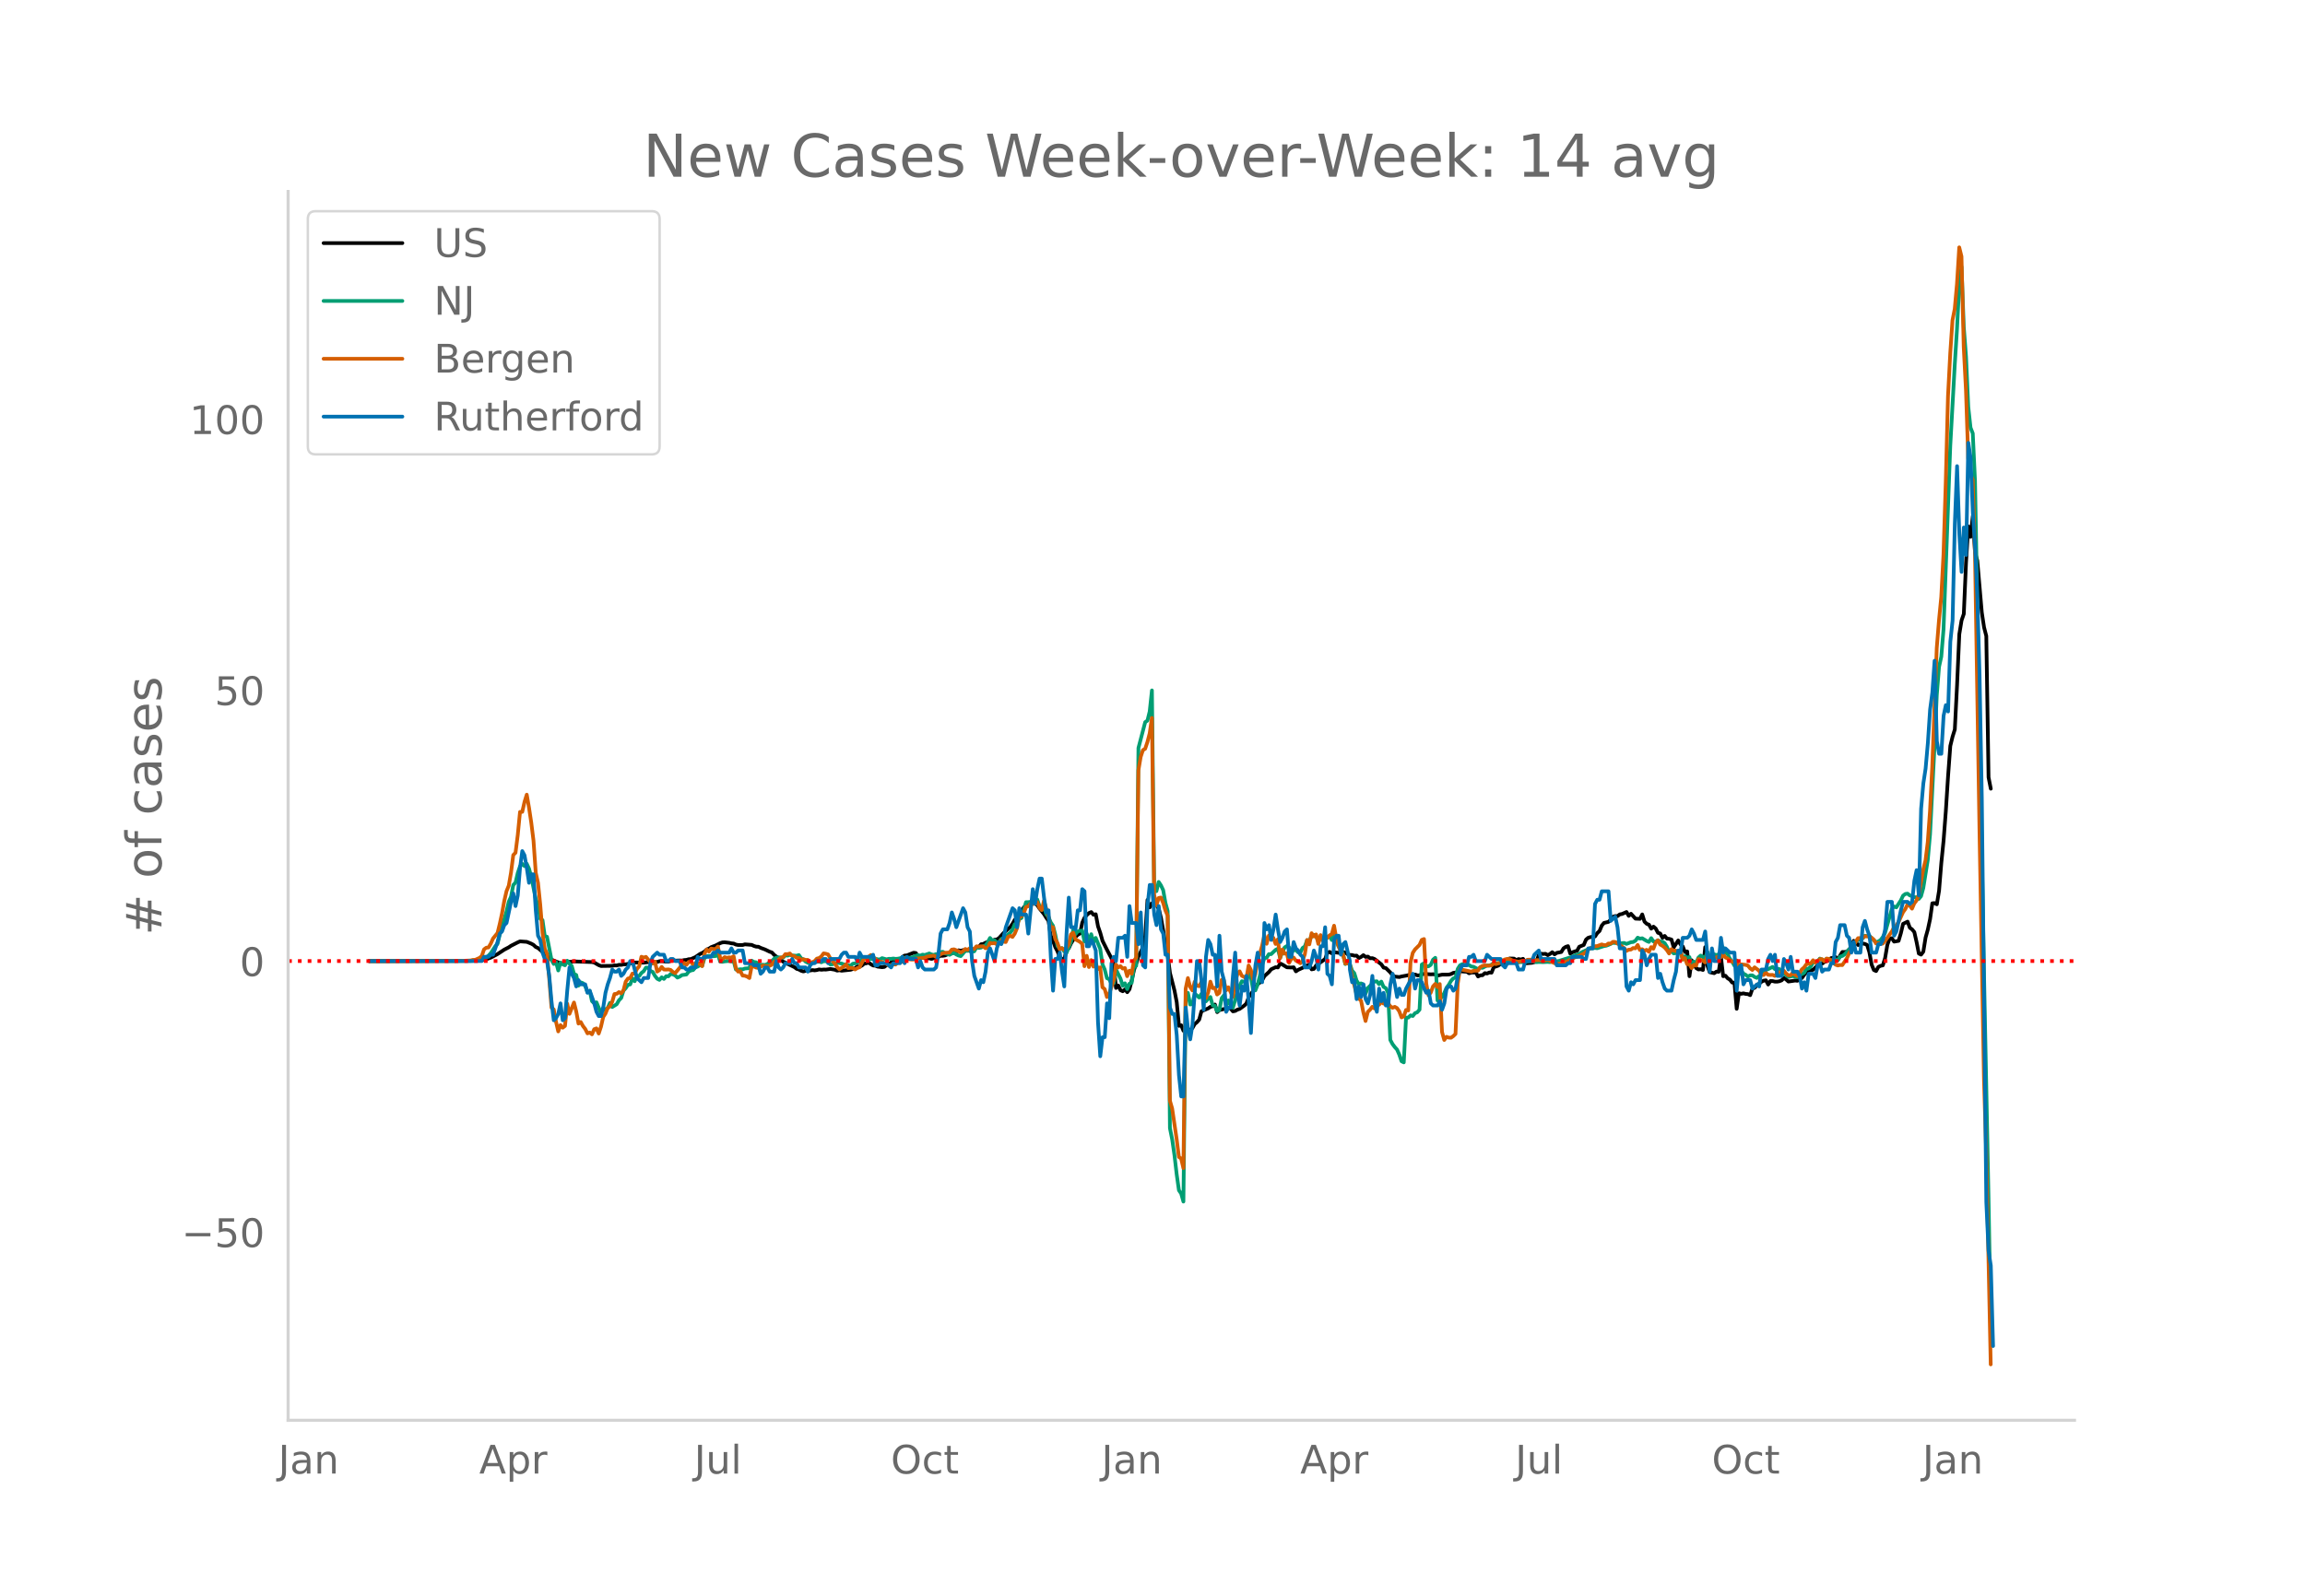 <svg height="864" viewBox="0 0 936 648" width="1248" xmlns="http://www.w3.org/2000/svg" xmlns:xlink="http://www.w3.org/1999/xlink"><defs><style>*{stroke-linecap:butt;stroke-linejoin:round}</style></defs><g id="figure_1"><path d="M0 648h936V0H0z" style="fill:#fff" id="patch_1"/><g id="axes_1"><path d="M117 576.72h725.4V77.76H117z" style="fill:none" id="patch_2"/><path clip-path="url(#p6f42826fe0)" d="m149.973 390.26 42.015-.117 3.653-.218 1.827-.41 1.827-.645 2.74-1.442 2.74-1.813 1.827-.945.913-.62 2.74-1.394.914-.392 2.74.193 1.827.731.913.506.913.859.914.405 5.48 4.698 1.827.801 1.826.628.914.135.913-.195.913-.45 1.827-.04.914-.133 7.307.264.913.193 1.827 1.062.913.346 4.567-.071.913-.179.914.034.913-.26.913.018.914-.19.913-.031 3.654-.745 3.653.056 1.827-.203.913.067.914-.154 1.826.017.914-.316.913-.025 1.827.192.913-.005 1.827-.574.913.19 1.827-.077.913.042.914-.2.913-.075.914-.275.913-.057 1.827-.806 1.826-1.255.914-.406.913-.552.914-.858.913-.357.913-.604 1.827-.689 1.827-.944.913-.3.913-.05 1.827.217.914.215.913.088.913.421.914.174 1.826-.017.914-.25 2.74.215.913.428.914.286.913.038.913.455 1.827.675 1.827.886.913.306.914 1.01 1.826 1.372.914.567.913.808.914.341.913.56 1.827.858.913.442.913.693.914.275.913.505.914.283.913-.275 1.827-.113.913-.169.913.115.914-.132.913-.261.913.14.914-.098.913.026 1.827-.248 1.827.318.913.359.913-.153.914.185 3.653-.388 1.827-.63.913-.719.914.078.913-.423.914-.765.913-.161.913-.306.914.68.913.53.913.068.914.38 1.827.23.913-.108.913-.75.914-.258.913-.901.913-.31.914.202 1.827-.551.913-1.408.913-.636.914-.067 2.74-1.077.913.115.913 1.404 1.827.45.914.29.913.11.913-.113.914.251.913-.335.913-.047 1.827-.898.914.015.913-.143.913-.42 1.827-.404 1.827-.675.913-.598.914.19.913-.256.913.366.914-.337.913.315.913.009.914-.453.913-1.051.914-.102.913-1.13.913-.108.914-.518.913-.315 1.827-.363.913-.545.913-.093.914-.567 1.827-2.046 2.74-2.462.913-1.305.913-1.607.914-.822.913-1.281.914-1.634.913-1.316 1.827-1.63 1.826-.338.914.326.913.747.914 1.381 1.826 2.25.914 1.49.913 1.27.913 6.074.914 1.997.913 2.569.914 1.745.913 2.303.913.743.914.423.913-4.354.913-.39.914-1.984.913-1.446.914-1.14.913-.923.913-.49.914-4.407.913-2.02.913-1.07.914-.813.913-.398.913 1.098.914-.217.913 4.898.914 2.628.913 3.253 1.827 3.657 1.826 3.478.914 2.475.913 9.551.914-1.012.913 1.922.913.425.914-.764.913 1.146.913-1.2.914-3.622.913-4.233.914-2.587.913-2.979.913-1.7.914-2.111.913-4.48.913-14.55.914 3 .913-1.644.914.623.913.212.913 1.333.914 3.751.913 5.137.913 5.962.914 4.21.913 7.09 1.827 7.082.913 4.711.914 9.667.913-.26.913 2.249.914-1.962.913 1.497.913.148.914-.79.913-1.628.914-.748.913-1.069.913-3.375 2.74-1.169.914-.63.913-.26.914-.666.913 3.08.913-.835 1.827-.423.913.14.914-.662.913.365.914 1.101.913-.169.913-.516.914-.32 1.826-1.314.914-.858.913-2.541 2.74-3.907.914-1.446.913-.635.913-.92.914-1.674 1.827-1.668.913-1.113 1.827-.854.913.107.913-1.61.914.436 1.826 1.123 1.827.087.914-.106.913 1.657.913-.618 2.74-1.25.914-.524.913-.338.914 1.929.913-.19.913-1.408 3.654-2.617.913-2.556.914-.329.913.609.913-.48 2.74.37.914-.398.913.118.914.758.913.258.913.042.914.27.913-.039.913.99.914-.472.913-.7.913.71.914-.128.913.686.914-.053.913.36 2.74 2.164.913 1.32.914.193 1.827 1.783.913 1.173.913.495 1.827.189.913-.248 1.827-.33 1.827-.41.913.117.914-.17.913.369.913-.025.914-.456.913-.107 2.74.163.914-.053.913.08.913.477 1.827-.39 1.827-.007.913-.017.914-.227.913-.47 1.827-.274.913-.353 2.74.177.914.612.913-.283 1.827-.034.913 1.631.913-.46.914-.062.913-.84.914.162.913-.442.913.087.914-2.29.913-.22.913-.352.914-.756 1.827.084.913-.223.913-2.007 1.827.05.913.633.914-.445.913.201.914-.296.913 1.847 2.74-.23.913-.253.914-.393.913-2.58.914-.46.913.1.913-.074.914.56.913-.502.913-.7.914.873.913-.605 1.827-.343.913-1.489.914-.62.913-.281.913 3.04.914-.547.913-.358.913-.223.914-1.665 1.827-.731.913-2.166.913-.763.914-.258 1.826-.254.914-1.38.913-.83.914-2.203.913-1.089 1.827-.43.913-.924.913-1.167.914-.27.913.038.914-.711.913-.157 1.827-.813.913 1.577.913-.865 1.827 1.993 1.827.083.913-1.807.914 2.936.913.879.913.365.914 1.603.913-.822.913.787.914 1.718.913.281.914 1.768.913-.78.913 1.09.914.088.913.295.913 3.187 1.827-2.82.914 1.586.913.798.913 2.336.914-.263.913 10.062.913-6.465 1.827 3.174.914.549.913-.096.913.308.914-9.284.913 7.592.913 2.59 1.827.41.914-.645.913.089.913-6.061.914 7.837.913-.197.913 1.049.914.563.913 1.172.913.041.914 10.608.913-6.313.914.238.913-.193.913.233.914.078.913.42.913-2.624.914-.382.913-.965 1.827-1.451.913-.465.914-.14.913 1.708.913-1.419.914.02.913.23.914.005.913-.17.913-.36.914-.98.913.63.913.833 1.827-.258.914-.151.913.107.913-1.559.914.443.913-1.309.913-.99.914-.757 1.827-.29 1.826-1.823.914-.49.913-.188.913-.685 1.827-.695.913-.88.914-.11.913-.3.914 1.088.913-1.732.913-1.43.914.011.913-.15.913-.862.914-1.197.913-2.336.914.61.913 1.095.913-.218.914-.402.913.18.913.416.914 2.918.913 5.064.914 2.195.913.429.913-1.689.914-.431.913-.198.913-2.979.914-5.337.913-2.577.914-.137.913 1.396 1.827-.317.913-3.075.913-3.83 1.827-.9.914 2.49.913.654.913 1.111.914 4.074.913 4.637.913.43.914-1.222.913-5.694.913-3.253.914-4.248.913-6.423.914-.102.913.512.913-5.53.914-11.266.913-9.023.913-11.934.914-14.227.913-12.345.914-3.747.913-2.912.913-17.98.914-20.72.913-5.585.913-2.647.914-21.053.913-14.497.914 4.235.913-8.354.913 14.716.914 3.312 1.826 21.032.914 6.022.913 3.568.914 57.35.913 4.633h0" style="fill:none;stroke:#000;stroke-linecap:round;stroke-width:1.5" id="line2d_1"/><path clip-path="url(#p6f42826fe0)" d="m149.973 390.26 41.101-.082 2.74-.21 1.827-.422.914-.532.913-.245.913-.734.914-.979 1.827-2.8.913-.993.913-3.825 2.74-9.32.914-3.977.913-2.02.914-4.745.913-.989.913-3.922.914-2.681.913-.999.913.915.914-.932.913 1.957.914 3.382 1.826 8.95.914 2.419.913 5.612.913.557.914 6.455.913.29 1.827 9.394.913 1.658.914-.772.913 3.407.913-3.203.914.74.913.352.913-1.84.914 1.21.913.892.914 3.233.913.452.913 4.306.914-1.313.913.336.913 1.186.914 2.47.913-.557.914 4.218.913.85.913-.397 1.827 4.396.913-2.2.914 1.085.913-1.044.914-2.009.913 1.68 1.827-1.131.913-1.623.913-.92.914-2.974.913-1.012.914-1.354.913-.172.913-2.451.914 1.159.913-2.166.913.074.914-1.266.913-.708.913-1.461.914.019.913 1.34.914.391.913 1.61.913 1.158.914.476.913-1.048.913.657.914-1.11.913.046.914-.971.913.187.913.425.914.876.913-.386.913-.626 1.827-.243.914-1.166.913-.467.913-.184.914-1.059.913-.338.913-.573.914.258.913-3.09.914-.809.913-.119.913.007.914.128.913-.092.913-.666.914 2.942.913.076.913-.186 1.827-.17.914.22.913-.195.913 3.457.914.048.913-.158.913.055.914-.35 1.827-.151.913-3.044.913.541.914.124.913.761.913.289.914-.05.913.082.914-.386.913-.772.913-.372.914-1.001.913-.45.913-.113 1.827.136.914-.956.913.135.913-.33.914.25 1.826.112.914-.267.913 1.306.914.444.913.908.913.487.914.18.913-.04.913-.567.914.039.913-.096.913.26.914-.422 1.827.044.913 1.285.913-.089.914-.446.913-.198 1.827.35.913.35.914.132 1.826.41.914-.838.913-.124 1.827-.607.913-1.11.914-.657.913.487.913.204.914-.124.913.042.913-.184.914.285.913.076.914-.538 1.826.494.914-.232.913.02.913-.131.914.138.913-.064 1.827-.374 1.827-.07.913.09.913-.064.914-.292.913-.458.913-.292.914.228.913-.423.914.168 1.826-.644.914.403.913.188.913-.324.914.384.913-1.22.914-.113.913.659.913.212.914.37.913-.582.913-.23.914.667.913.437.914.225.913-1.055.913-1.365.914.307.913-.514.913.873.914-.195.913-1.872.914.48.913-.117.913-.531.914-.372.913-1.266.913-1.745.914 1.09.913-.159.913 1.01.914-.312.913-1.207.914-.392.913.089.913-1.53.914-.736.913-1.178.913-2.29.914.031.913-2.021.914-.54 1.826-6.386.914-.016.913-.127 1.827-.874.913-.078.914 2.695.913 1.487.913-1.19.914 3.017.913 1.092.913 2.193.914 1.357.913 3.572.914 4.697.913.977.913-.145.914 1.319.913.654 1.827-4.504.913-4.887.914 1.75.913-1.098.913-.275.914-.063.913 4.392.913-3.155.914 3.092.913-2.878.913 3.258.914-1.759 1.827 4.437.913 6.32.913 2.071.914 3.54.913.413.913 1.861.914-.215.913-5.623 1.827 3.693.913 2.942.914-.998.913 2.352.913-2.225.914-.345.913-6.303.914-.582.913-88.451 2.74-10.496.913-.63.914-3.703.913-8.55.914 80.226.913 1.296.913-3.747.914 1.379.913 1.941.913 5.176.914 3.292.913 88.198.914 4.542.913 6.324.913 7.835.914 6.522.913 1.33.913 3.256.914-81.496.913-3.233.913 4.699.914-.15.913-4.323 1.827 1.657.913-1.515.914 2.95.913.106.913-1.038.914-.72.913 3.385.914.163.913 2.202.913-.492.914-4.758.913-1.184.913 4.039.914-1.984.913 2.088.914.864.913-2.977.913-3.961 1.827-3.804.913.204.914.32.913-3.916.914 1.596.913 5.398.913.12.914-2.334.913-3.557.913-4.466.914-2.75.913-.133.914-1.476.913.003 1.827-1.736.913-.473.913 3.707.914-2.322.913-1.903.913-.57.914.54.913 1.968.914-.763.913-.136.913.956.914.063.913-1.84.913-.615.914-2.575.913.358.914-2.06.913-.441.913.53.914 2.034.913-1.22.913.688.914-.845.913.08.914-.848.913 1.708.913-1.78 1.827 4.44.913 1.119.914 1.98.913 3.978.914-1.397.913 1.324.913 2.73.914 1.068.913 2.975.913 1.46.914-.304.913.443.913 3.678.914-2.227 1.827-1.788.913-.88.913-.08.914 1.17.913-1.041.913 2.143.914.518.913 1.843.914 19.173.913 1.694.913 1.214.914 1.013.913 2.062.913 2.685.914.456.913-18.196.914.009.913-.896.913.253.914-1.163.913-.354.913-1.054.914-18.331.913-.482.914 1.202.913-.002.913-.59.914-2.105.913-.754.913 17.33.914-2.13.913.814.914-1.706.913-2.158.913-1.188.914-1.577.913-1.035.913-.331.914-3.53.913-1.447.913-.457.914.211.913-.027.914.18.913.557.913.141 1.827.97.913-.656.914.122 1.827-.974.913.071.913-.403.914-.65 2.74.009 1.827-.896 1.826.046.914.255.913.046 1.827.276.913-.13.914.047 2.74-.439 1.826.14.914.304.913-.088 1.827.065 1.827-.095.913.09 1.827-.322.913-.009.913-.163 5.48-1.706.914-.504 1.827-.604.913-.644 3.654-1.683.913.005.913-.142.914.13 2.74-.88.913-.147.914-.33 1.826-.858.914.092.913-.157.914.333 1.826-.21.914.4 1.826-.684.914-.101.913-.51.914-1.246.913.402.913-.152 1.827 1.094.913.39.914-1.537.913 1.35.913.115.914-.596.913.495.914.036.913.63.913 1.497.914 2.21.913-.521.913.989.914-.14.913-.317.914-.566.913 3.457.913-1.275.914.553.913-.218.913 3.203.914-1.378.913.644.914-2.26.913-.832 1.827.986.913-2.501.913 2.465.914-.46.913-1.003.914.327.913-.35.913.646.914-3.365.913 2.016.913.662.914 1.888.913 1.124.913 1.65.914.102.913 3.471.914-1.538.913 1.191.913.484.914.757.913-.5.913-.015.914.65.913.39.914-.785 1.826-1.09.914-1.377.913-.305 1.827-.918.913.888.914-.136.913.136.913 1.56.914.484.913.29.913.877 1.827-.388.914.363.913.156.913-.829 1.827-.938.913-1.635.914-.152.913-.825.914-1.708.913-.115.913-.259.914-1.148 1.826.947.914-.859 1.826.576.914-.025.913-.278.914.315.913-1.48.913-.256.914-.615 1.826-2.061.914-.533.913-1.967 1.827-1.286 1.827-.602.913-1.154.913.142.914-.105 1.827 1.726.913.899.913-.333.914-.595.913-1.185.913-1.701 2.74-9.717.914-1.004.913.358 1.827-2.809.913-1.938.914-.692.913-.14.914.722.913.29.913.441.914.009.913.681.913-1.104.914-3.32 1.826-11.445.914-10.348 1.827-35.908.913-20.629.913-11.447.914-4.154.913-11.139 2.74-74.57 1.827-33.012.913-14.504.914-18.2.913-6.894.913 24.442.914 12.048.913 20.404.914 8.41.913 2.344.913 19.371 3.654 200.192 1.827 90.887.913 50.738h0" style="fill:none;stroke:#009e73;stroke-linecap:round;stroke-width:1.5" id="line2d_2"/><path clip-path="url(#p6f42826fe0)" d="m149.973 390.26 37.448-.085 3.653-.151.914-.237h.913l1.827-.826.913-.742.914-2.715.913-.674.913-.102.914-1.568.913-2.057 1.827-2.243.913-3.744.914-4.233.913-5.042.913-3.98.914-2.243.913-5.295.914-7.116.913-.945.913-7.2.914-9.36.913-.034.913-4.03.914-2.951.913 5.278.914 6.054.913 7.353.913 13.035.914 4.065.913 8.904.913 11.332.914 6.51.913 2.124.913 10.102.914 11.72.913.708.914 5.026.913 3.929.913-2.563.914 1.045.913-.708.913-9.022.914 4.114 1.827-4.603.913 3.642.913 4.908.914-.624.913 1.635.913 1.18.914 1.788.913-.337.914.725.913-2.074.913-.337.914 2.09.913-2.748.913-3.963.914-1.4.913-2.26.914-.674.913-1.838.913-3.154.914-.1.913-.692.913.523.914-1.215.913-3.54.914-1.266.913-.219.913-1.804.914.05.913-1.922.913-1.096.914-3.862.913.337.913-.287 1.827 2.21.914.522.913-.775.913 4.013.914-.59.913-1.299.913 1.046.914.05.913-.084.914.22.913.843.913.438 1.827-2.158.913-1.198.914-.826.913.843.914-1.214.913-.068.913 1.248.914-.708.913-.017.913.422.914.843.913-4.924.914-1.855.913.86.913-1.214.914.168.913.034.913-1.029.914 4.638.913.556.913-.877.914.287.913-.202.914.101.913-.557.913 4.874.914 1.366.913-.135.913 1.754.914.067.913.355.914.573.913-4.705.913.017.914.438.913.118 1.827-.91 1.827.337.913-.253.913-.455.914-1.215.913-.168 1.827-1.484.913-.236.914-1.198.913.017.913-.27.914.962.913.1.913.71.914.033.913.81.914-.304.913.286h.913l.914 1.03.913-.102.913-.405.914-1.045.913-.22.913-.657.914-1.248.913.152.914.27.913 1.618 1.827 2.108.913 1.366.913.945 1.827-1.147.914-.894.913 1.585.913-.118.914.085.913.573.913-.59.914-.32 1.827-3.491.913.253.913-1.03.914-.69.913.91.913.607.914 1.265.913-.068.914.085.913.489.913.27.914.775 1.826-.59.914.118.913-.995.914.068.913-.253.913-1.467.914.151.913.304.913.135.914.017.913-.371 2.74-.253.914-.101.913-.439 1.827-.303.913-.118.913.522.914-.354.913-.725.914-.388.913-.185 1.827-.135.913-1.164.913-.135 1.827.76.914.556.913-.574.913-.877.914.354.913-.657.913.202.914.084.913-1.045.914.067.913-.1.913.033.914.759.913-.169.913-2.007.914.203.913-.135.913.489.914-.506.913-1.113.914.573.913.152.913-2.057.914-.506.913.489.913-1.332.914-2.176.913-4.587.914-.303.913-1.198.913-2.546.914-.337.913-1.046.913.22.914-1.114.913.253.914 2.446.913.809.913-3.76 1.827 6.273.913 5.548.914-1.147.913 4.823.914 1.62.913 2.63.913-.506.914.691.913-.843.913-1.315.914-4.149.913-.691.914 2.732 1.826.995.914.843.913 9.039.913-4.216.914 4.57.913-2.833.913 2.664.914-1.382.913 2.377.914-.691.913 8.078.913.725.914 3.22.913-1.365 1.827-5.515.913-6.307.914 1.198.913-.54.913.978.914-.22.913 3.323.913-2.243.914 1.265.913-5.278.914-1.265.913-76.106.913-5.413.914-2.766.913-.54.913-2.732.914-3.507.913-6.29.914 71.805.913 4.351.913-3.035.914-.186.913 2.176.913 3.069.914 2.108.913 75.144.914 3.154 1.826 12.412.914 7.285.913.657.913 3.862.914-72.834.913-4.334.913 3.609.914 1.416.913-3.49.914 1.534.913.236.913-1.652.914 4.873.913 1.62.913-2.277.914-4.419.913 2.648.914-.169.913 2.749.913-.675.914-5.278.913.27.913 3.997.914-1.248 1.827 3.878.913-5.868.913-3.255.914-1.248.913 1.838.913.439.914.657.913-5.312.914 1.822.913 3.794.913-2.142.914-5.767.913-2.462.913-3.255.914-4.216.913 3.44.914-3.356.913 1.147.913-.219.914 2.496.913-1.889.913 7.656.914-3.524.913 1.703.913-.118.914 3.862.913-1.636.914-.54.913 1.248.913.455.914.624.913-1.13.913-2.529.914-5.801.913 1.787.914-4.536.913 1.332.913-.843.914 3.862.913-3.592.913 2.243.914-2.058.913.979.914-1.046.913-.54.913-3.39.914 5.178.913 3.103.913 2.445.914 1.029.913 3.625.914-.05.913.253.913 5.514.914 3.07.913 3.71.913 1.703.914.843.913 4.654.913 3.626.914-3.693.913-.894.914-1.18.913.691.913-1.602.914.084.913-1.096.913.624.914-.708.913.489.914 1.315.913.59.913-.37.914.505.913 1.333.913 2.445.914-.422.913-2.597.914.203.913-19.495.913-3.878.914-1.417 1.826-1.821.914-2.04.913-.355.914 18.112.913 4.738.913-1.096.914-2.512.913-1.012.913 1.298.914-1.248.913 19.444.914 3.272.913-1.282.913.32.914.051.913-.64.913-.895.914-20.388.913-6.155.913.455 3.654.776.913-.354 1.827-.05.913-1.417.914-.506.913-.22.914.17 1.826-.152.914-.726.913.203 1.827-.624.913-.843.914-.439.913-.22.913.051.914.473.913.303 1.827.337 1.827-.387.913.118.913-.54 1.827-.05.913.236 2.74-.051.914-.084.913.151.914-.118.913.253.913.607.914.456.913.067.913.22.914-.338.913-.034 3.654-1.737.913-.505 1.827-.624 1.827-.877.913-.742.913-.945.914-.64.913-.119.913-.624.914-.05 1.827-.675.913.27.913.017.914-.658.913.05.913-.724.914.034.913.674.914.439 1.826 1.45.914 1.096.913-.506.913-.05.914-.625.913.119.914-1.366.913 2.057.913-.337.914.657.913-.404.913.792.914-1.889.913.641.913-2.445.914-.961.913 1.72.914.489.913.708.913 1.063.914 1.382.913-1.77.913.64.914-.033.913.843.914-.995.913 3.778.913-.608.914 2.48.913-.017.913 1.602.914-1.35.913.355.914-2.682 1.826.607.914.776.913-2.597.913 1.282h.914l.913-.607.914-.068.913-.506.913.354.914-1.18.913 1.299.913.404.914.776 1.826.927.914-.91.913 2.884.914-1.299 1.826.236.914.27.913 1.13.913.658.914-1.063 1.827 1.366.913 1.653.913.1.914-.91.913.81.913.084.914-.05.913.421.914-.86.913-.64.913.235.914-.81.913 1.063.913.776.914-.034.913-1.028.914.893.913.49.913-1.265.914-1.468.913-.775.913-1.282.914-.253.913-.118.914-1.282.913 1.03.913-.17.914-1.315h.913l.913.877.914-1.113.913.135.913.54 1.827 1.82.914.338.913-.22.913.051 1.827-2.698.913-2.023 1.827-3.137.914-1.67.913-1.4 1.827-.117.913-.692 1.827.135.913.49.914.792.913 1.534.913-.134.914.303.913-.118.913-1.045 2.74-3.829.914-1.703.913-.759.914-1.416 1.826-3.98.914-1.265.913-1.889.914.456.913 1.248.913-2.125.914-1.18.913-2.412 1.827-10.203.913-3.693.913-7.403.914-12.648.913-18.06 1.827-48.13.913-11.282.914-9.393.913-17.352.913-29.09.914-35.127.913-17.42.914-13.441.913-4.604.913-10.152.914-14.823.913 3.693.913 36.797.914 17.656.913 27.471.914 6.627.913 2.159.913 29.545 1.827 112.6 1.827 101.114.913 29.748 1.827 86.19h0" style="fill:none;stroke:#d55e00;stroke-linecap:round;stroke-width:1.5" id="line2d_3"/><path clip-path="url(#p6f42826fe0)" d="M149.973 390.26h45.668l.914-1.718h1.826l.914-.859h.913l1.827-5.153.913-3.436.914-.859.913-2.577.913-.858 1.827-8.59.914-3.435.913 5.153.913-4.294.914-11.166.913-6.87.913 1.717.914 5.153.913 6.013.914-3.436h.913l.913 14.601.914 10.307.913 1.718.913 5.153.914 2.577.913.859.913 6.012.914 10.307.913 7.73.914-.86.913-1.717.913-4.294.914 6.87.913-.858.913-11.166.914-9.448.913 2.577.914 1.718.913 3.435.913-2.576.914 1.718h1.826l.914 3.435.913-.859 1.827 5.154.913 3.435.914 1.718h.913l.913-3.436.914-6.012.913-3.435.914-2.577.913-3.436.913.86h.914l.913-.86.913 2.577.914-.859.913-1.718.914-.859.913-2.576h.913l1.827 6.87 1.827 1.719.913-1.718h1.827l.913-6.012.914-2.577 1.826-1.718.914.859h1.826l.914 2.577h.913l.914-.86h.913l.913.86h1.827l.913 2.576h.914l.913.86h.914l.913-.86h1.827l.913-4.294.913.859h.914l.913-.86h2.74l.914-1.717h.913l.913-.859.914.86h3.653l.914-1.719.913 1.718h.913l.914-.859h1.826l.914 5.154h2.74l.913.858h1.827l.913 3.436.914-.859.913-1.718h.914l.913 1.718h1.827l.913-4.294.913 2.576.914.86.913-.86.914-1.717h1.826l.914-1.718.913 1.718h.913l.914 1.717h2.74l.913 1.718.914-2.577.913-.858h.913l.914-.86h1.826l.914-.858h.913l.914 1.718.913-1.718h3.653l.914-1.718.913-.859h.914l.913 1.718h2.74l.913 1.718.914-3.436.913 1.718h3.654l.913-.859.913 4.294h.914l.913-.858h2.74l1.827 1.717.913-1.717h2.74l.914-2.577.913 2.577.914-2.577.913.859h2.74l.913 3.435.914-2.576.913 2.576.914.86h3.653l.913-.86.914-5.153.913-8.589.914-1.718h1.826l.914-2.576.913-4.295.913 2.577.914 3.435 2.74-7.73.913 1.718.914 6.012.913 1.718.913 12.025.914 6.012 1.827 5.153.913-3.435.913.859.914-4.295.913-7.73.913-1.718 1.827 5.154.913-5.154.914-2.576.913.859.914-2.577.913-4.295 2.74-7.73.913.86.914 6.87.913-7.73.914 2.577h1.826l.914 7.73 1.826-18.037.914 6.012.913-6.012.914-4.294h.913l.913 7.73.914 6.012.913-.859.913 18.896.914 13.742.913-12.883h.914l.913-2.577.913 7.73.914 6.012.913-21.472.913-14.601.914 12.024h.913l.914.86.913-7.73h.913l.914-8.59.913.86.913 22.33h.914l.913-2.576.913 1.718.914 2.576.913 29.203.914 13.742.913-7.73h.913l.914-13.742.913 6.012.913-22.331.914-2.577.913 1.718.914-9.448h1.826l.914-.86.913 8.59.913-20.614.914 6.872h1.827l.913 8.589.913-12.884.914 21.472.913.86.913-24.909.914-8.589h.913l.914 12.025.913 4.294.913-7.73.914 9.448.913 1.718.913 8.589h.914l.913 21.472.914 2.577h.913l.913 8.589.914 16.32.913 8.588h.913l.914-36.074.913 8.59.913 4.294.914-6.012 1.827-25.767h.913l.913 7.73.914 12.024.913-21.472.913-6.871.914 1.718.913 4.294h.914l.913 12.883.913-20.613.914 14.601.913 3.436.913 12.883.914-1.718h.913l.914-12.883.913-9.448.913 17.178.914 4.294.913-7.73.913 1.718.914-6.012.913 10.307.914 12.883.913-17.178.913-10.307.914-5.153 1.826 12.025.914-24.05.913 2.577.914-1.718.913 6.013.913-4.295.914-6.012.913 6.012.913 5.154.914-1.718.913-2.577.913-.859.914 11.166h.913l.914-6.012.913 2.576.913.86.914 1.717.913.859.913 4.294h1.827l.914-2.576.913-4.295.913 2.577.914 5.153.913-9.448h.913l.914-7.73.913 18.896.914.859.913 3.436.913-18.037.914-1.718h.913l.913 7.73.914-4.294.913-.86 1.827 7.73v3.436l.913 5.154.914-.86.913 7.73.913-5.153.914 4.295.913-5.153.913 6.012.914 1.718.913-3.436.914-7.73.913 11.166.913 3.435.914-9.448.913 5.154.913-3.436.914 5.154h.913l.914-8.59.913-4.294.913 4.295.914 5.153.913-3.436.913 2.577h.914l.913-2.577 1.827-3.435.913-2.577.914 6.012.913-3.435h.913l.914.859.913 2.576.914 1.718.913-.859.913 5.154.914.858h1.826l.914-1.717.913 3.435.914-2.576.913-6.013.913-.859h.914l.913 1.718.913-.859.914-5.153.913-2.577.913-1.718h1.827l.914-3.435h.913l.913-.859.914 2.577h3.653l.914-2.577 1.826 1.718h3.654l.913 2.576.914.86.913-1.718h3.653l.914 2.576h1.827l.913-3.435h2.74l.913-2.577 1.827-1.718.914 3.436h5.48l.913 2.576h3.654l.913-.858h.913l.914-2.577h3.653l.914.859h.913l.913-4.295h1.827l.913-18.037.914-1.717h.913l.914-3.436h2.74l.913 12.025 1.827-1.718.913 4.294.914 8.59h1.826l.914 15.46.913 1.717.913-3.435.914.859.913-1.718h1.827l.913-12.025.914 1.718.913 4.294.913-2.576.914-1.718h1.826l.914 9.448.913-1.718.914 3.436.913 2.576.913.86h1.827l.913-4.295.914-3.436.913-8.589.914.86.913-6.013h1.827l.913-.86.913-2.576.914 1.718.913 2.577h2.74l.914-3.436.913 10.307.913 6.012.914-9.448.913 5.154h1.827l.913-9.448.914 6.012.913-1.718 1.827 1.718h1.826l.914 15.46.913-9.448.914-.859.913 7.73.913-1.717h1.827l.913 3.435 1.827-1.717.914.858.913-6.87h1.827l.913-4.295.913-1.718.914 2.577.913-2.577.914 8.589h1.826l.914-6.871.913 1.718.913 2.576.914-5.153.913 6.012h1.827l.913 1.718.914 5.153.913-2.576.913 3.435.914-6.87h1.827l.913 1.717.913-5.154.914-.858.913 3.435.913-.859h1.827l.913-2.576h.914l.913-8.59.914-1.717.913-5.154h1.827l.913 4.295.913.859.914 6.012.913-4.294.914 4.294h1.826l.914-10.307.913-2.576.913 3.435.914 2.577.913 6.871h1.827l.913-3.435h.914l.913-1.718.913-4.295.914-11.165h1.827l.913 13.742.913-1.718 1.827-8.589.913-3.435h1.827l.914.858.913-.858.913-8.59.914-4.294.913 10.307.913-35.215.914-10.307.913-6.012.913-10.307.914-13.742.913-6.871.914-12.884.913 32.638.913 5.154h.914l.913-15.46.913-4.295.914 2.577.913-28.344.914-8.589.913-39.509.913-23.19.914 27.485.913 15.46.913-18.037.914 11.166.913-45.522.914 6.012.913 22.332.913 13.742.914 20.613.913 31.78.913 49.816 1.827 164.049.914 19.754.913 6.013.913 32.638h0" style="fill:none;stroke:#0072b2;stroke-linecap:round;stroke-width:1.5" id="line2d_4"/><path clip-path="url(#p6f42826fe0)" d="M117 390.26h725.4" style="fill:none;stroke:red;stroke-dasharray:1.5,2.475;stroke-dashoffset:0;stroke-width:1.5" id="line2d_5"/><path d="M117 576.72V77.76" style="fill:none;stroke:#d3d3d3;stroke-linecap:square;stroke-linejoin:miter;stroke-width:1.25" id="patch_3"/><path d="M117 576.72h725.4" style="fill:none;stroke:#d3d3d3;stroke-linecap:square;stroke-linejoin:miter;stroke-width:1.25" id="patch_4"/><g id="matplotlib.axis_1"><g id="xtick_1"><g style="fill:#696969" transform="matrix(.16 0 0 -.16 112.98 598.378)" id="text_1"><defs><path d="M9.813 72.906h9.859V5.078q0-13.187-5-19.14-5-5.954-16.094-5.954h-3.75v8.297h3.078q6.531 0 9.219 3.672Q9.813-4.39 9.813 5.078z" id="DejaVuSans-74"/><path d="M34.281 27.484q-10.89 0-15.093-2.484-4.204-2.484-4.204-8.5 0-4.781 3.157-7.594 3.156-2.797 8.562-2.797 7.485 0 12 5.297 4.516 5.297 4.516 14.078v2zm17.922 3.72V0H43.22v8.297Q40.14 3.328 35.547.953q-4.594-2.375-11.234-2.375-8.391 0-13.36 4.719Q6 8.016 6 15.922q0 9.219 6.172 13.906 6.187 4.688 18.437 4.688h12.61v.89q0 6.203-4.078 9.594-4.078 3.39-11.453 3.39-4.688 0-9.141-1.124-4.438-1.125-8.531-3.375v8.312q4.921 1.906 9.562 2.844 4.64.953 9.031.953 11.875 0 17.735-6.156 5.86-6.14 5.86-18.64z" id="DejaVuSans-97"/><path d="M54.89 33.016V0h-8.984v32.719q0 7.765-3.031 11.61-3.031 3.858-9.078 3.858-7.281 0-11.484-4.64-4.204-4.625-4.204-12.64V0H9.08v54.688h9.03v-8.5q3.235 4.937 7.594 7.374Q30.078 56 35.797 56q9.422 0 14.25-5.828 4.844-5.828 4.844-17.156z" id="DejaVuSans-110"/></defs><use xlink:href="#DejaVuSans-74"/><use x="29.492" xlink:href="#DejaVuSans-97"/><use x="90.771" xlink:href="#DejaVuSans-110"/></g></g><g id="xtick_2"><g style="fill:#696969" transform="matrix(.16 0 0 -.16 194.589 598.378)" id="text_2"><defs><path d="M34.188 63.188 20.797 26.906h26.812zm-5.579 9.718h11.188L67.578 0h-10.25l-6.64 18.703h-32.86L11.188 0H.78z" id="DejaVuSans-65"/><path d="M18.11 8.203v-29H9.077v75.484h9.031v-8.296q2.844 4.875 7.157 7.234Q29.594 56 35.594 56q9.968 0 16.187-7.906 6.235-7.907 6.235-20.797T51.78 6.484q-6.218-7.906-16.187-7.906-6 0-10.328 2.375-4.313 2.375-7.157 7.25zm30.578 19.094q0 9.906-4.079 15.547-4.078 5.64-11.203 5.64-7.14 0-11.218-5.64-4.079-5.64-4.079-15.547 0-9.906 4.078-15.547 4.079-5.64 11.22-5.64 7.124 0 11.202 5.64t4.078 15.547z" id="DejaVuSans-112"/><path d="M41.11 46.297q-1.516.875-3.297 1.281Q36.03 48 33.89 48q-7.625 0-11.703-4.953-4.079-4.953-4.079-14.234V0H9.08v54.688h9.03v-8.5q2.844 4.984 7.375 7.39Q30.031 56 36.531 56q.922 0 2.047-.125 1.125-.11 2.484-.36z" id="DejaVuSans-114"/></defs><use xlink:href="#DejaVuSans-65"/><use x="68.408" xlink:href="#DejaVuSans-112"/><use x="131.885" xlink:href="#DejaVuSans-114"/></g></g><g id="xtick_3"><g style="fill:#696969" transform="matrix(.16 0 0 -.16 281.893 598.378)" id="text_3"><defs><path d="M8.5 21.578v33.11h8.984V21.922q0-7.766 3.016-11.656 3.031-3.875 9.094-3.875 7.265 0 11.484 4.64 4.234 4.64 4.234 12.656v31h8.985V0h-8.984v8.406Q42.047 3.422 37.718 1q-4.313-2.422-10.032-2.422-9.421 0-14.312 5.86Q8.5 10.296 8.5 21.578zM31.11 56z" id="DejaVuSans-117"/><path d="M9.422 75.984h8.984V0H9.422z" id="DejaVuSans-108"/></defs><use xlink:href="#DejaVuSans-74"/><use x="29.492" xlink:href="#DejaVuSans-117"/><use x="92.871" xlink:href="#DejaVuSans-108"/></g></g><g id="xtick_4"><g style="fill:#696969" transform="matrix(.16 0 0 -.16 361.743 598.378)" id="text_4"><defs><path d="M39.406 66.219q-10.75 0-17.078-8.016-6.312-8-6.312-21.828 0-13.766 6.312-21.781 6.328-8 17.078-8 10.735 0 17.016 8 6.281 8.015 6.281 21.781 0 13.828-6.281 21.828-6.281 8.016-17.016 8.016zm0 8q15.328 0 24.5-10.281 9.188-10.282 9.188-27.563 0-17.234-9.188-27.516-9.172-10.28-24.5-10.28-15.375 0-24.593 10.25-9.204 10.265-9.204 27.546t9.204 27.563q9.218 10.28 24.593 10.28z" id="DejaVuSans-79"/><path d="M48.781 52.594v-8.407q-3.812 2.11-7.64 3.157-3.828 1.047-7.735 1.047-8.75 0-13.593-5.547-4.829-5.532-4.829-15.547 0-10.016 4.829-15.563 4.843-5.53 13.593-5.53 3.907 0 7.735 1.046 3.828 1.047 7.64 3.156V2.094Q45.016.344 40.984-.531q-4.015-.89-8.562-.89-12.36 0-19.64 7.765-7.266 7.765-7.266 20.953 0 13.375 7.343 21.031Q20.22 56 33.016 56q4.14 0 8.093-.86 3.953-.843 7.672-2.546z" id="DejaVuSans-99"/><path d="M18.313 70.219V54.688h18.5v-6.985h-18.5V18.016q0-6.688 1.828-8.594 1.828-1.906 7.453-1.906h9.218V0h-9.218q-10.407 0-14.36 3.875-3.953 3.89-3.953 14.14v29.688H2.687v6.984h6.594V70.22z" id="DejaVuSans-116"/></defs><use xlink:href="#DejaVuSans-79"/><use x="78.711" xlink:href="#DejaVuSans-99"/><use x="133.691" xlink:href="#DejaVuSans-116"/></g></g><g id="xtick_5"><g style="fill:#696969" transform="matrix(.16 0 0 -.16 447.273 598.378)" id="text_5"><use xlink:href="#DejaVuSans-74"/><use x="29.492" xlink:href="#DejaVuSans-97"/><use x="90.771" xlink:href="#DejaVuSans-110"/></g></g><g id="xtick_6"><g style="fill:#696969" transform="matrix(.16 0 0 -.16 527.97 598.378)" id="text_6"><use xlink:href="#DejaVuSans-65"/><use x="68.408" xlink:href="#DejaVuSans-112"/><use x="131.885" xlink:href="#DejaVuSans-114"/></g></g><g id="xtick_7"><g style="fill:#696969" transform="matrix(.16 0 0 -.16 615.274 598.378)" id="text_7"><use xlink:href="#DejaVuSans-74"/><use x="29.492" xlink:href="#DejaVuSans-117"/><use x="92.871" xlink:href="#DejaVuSans-108"/></g></g><g id="xtick_8"><g style="fill:#696969" transform="matrix(.16 0 0 -.16 695.124 598.378)" id="text_8"><use xlink:href="#DejaVuSans-79"/><use x="78.711" xlink:href="#DejaVuSans-99"/><use x="133.691" xlink:href="#DejaVuSans-116"/></g></g><g id="xtick_9"><g style="fill:#696969" transform="matrix(.16 0 0 -.16 780.654 598.378)" id="text_9"><use xlink:href="#DejaVuSans-74"/><use x="29.492" xlink:href="#DejaVuSans-97"/><use x="90.771" xlink:href="#DejaVuSans-110"/></g></g></g><g id="matplotlib.axis_2"><g id="ytick_1"><g style="fill:#696969" transform="matrix(.16 0 0 -.16 73.733 506.381)" id="text_10"><defs><path d="M10.594 35.5h62.593v-8.297H10.594z" id="DejaVuSans-8722"/><path d="M10.797 72.906h38.719v-8.312H19.828v-17.86q2.14.735 4.281 1.094 2.157.36 4.313.36 12.203 0 19.328-6.688 7.14-6.688 7.14-18.11 0-11.765-7.328-18.296-7.328-6.516-20.656-6.516-4.593 0-9.36.781-4.75.782-9.827 2.344v9.922q4.39-2.39 9.078-3.563 4.687-1.171 9.906-1.171 8.453 0 13.375 4.437 4.938 4.438 4.938 12.063 0 7.609-4.938 12.047-4.922 4.453-13.375 4.453-3.953 0-7.89-.875-3.922-.875-8.016-2.735z" id="DejaVuSans-53"/><path d="M31.781 66.406q-7.61 0-11.453-7.5Q16.5 51.422 16.5 36.375q0-14.984 3.828-22.484 3.844-7.5 11.453-7.5 7.672 0 11.5 7.5 3.844 7.5 3.844 22.484 0 15.047-3.844 22.531-3.828 7.5-11.5 7.5zm0 7.813q12.266 0 18.735-9.703 6.468-9.688 6.468-28.141 0-18.406-6.468-28.11-6.47-9.687-18.735-9.687-12.25 0-18.718 9.688-6.47 9.703-6.47 28.109 0 18.453 6.47 28.14Q19.53 74.22 31.78 74.22z" id="DejaVuSans-48"/></defs><use xlink:href="#DejaVuSans-8722"/><use x="83.789" xlink:href="#DejaVuSans-53"/><use x="147.412" xlink:href="#DejaVuSans-48"/></g></g><g id="ytick_2"><use xlink:href="#DejaVuSans-48" style="fill:#696969" transform="matrix(.16 0 0 -.16 97.32 396.338)" id="text_11"/></g><g id="ytick_3"><g style="fill:#696969" transform="matrix(.16 0 0 -.16 87.14 286.296)" id="text_12"><use xlink:href="#DejaVuSans-53"/><use x="63.623" xlink:href="#DejaVuSans-48"/></g></g><g id="ytick_4"><g style="fill:#696969" transform="matrix(.16 0 0 -.16 76.96 176.253)" id="text_13"><defs><path d="M12.406 8.297h16.11v55.625l-17.532-3.516v8.985l17.438 3.515h9.86V8.296H54.39V0H12.406z" id="DejaVuSans-49"/></defs><use xlink:href="#DejaVuSans-49"/><use x="63.623" xlink:href="#DejaVuSans-48"/><use x="127.246" xlink:href="#DejaVuSans-48"/></g></g><g style="fill:#696969" transform="matrix(0 -.2 -.2 0 65.573 379.813)" id="text_14"><defs><path d="M51.125 44H36.922l-4.11-16.313h14.313zm-7.328 27.781-5.078-20.265h14.265L58.11 71.78h7.813L60.89 51.516h15.234V44h-17.14l-4-16.313h15.53V20.22H53.079L48 0h-7.813l5.032 20.219H30.906L25.875 0h-7.86l5.079 20.219H7.719v7.468h17.187L29 44H13.281v7.516h17.625l4.985 20.265z" id="DejaVuSans-35"/><path d="M30.61 48.39q-7.22 0-11.422-5.64-4.204-5.64-4.204-15.453 0-9.813 4.172-15.453 4.188-5.64 11.453-5.64 7.188 0 11.375 5.655 4.203 5.672 4.203 15.438 0 9.719-4.203 15.406-4.187 5.688-11.375 5.688zm0 7.61q11.718 0 18.406-7.625 6.703-7.61 6.703-21.078 0-13.422-6.703-21.078-6.688-7.64-18.407-7.64-11.765 0-18.437 7.64-6.656 7.656-6.656 21.078 0 13.469 6.656 21.078Q18.844 56 30.609 56z" id="DejaVuSans-111"/><path d="M37.11 75.984V68.5h-8.594q-4.828 0-6.72-1.953-1.874-1.953-1.874-7.031v-4.828h14.797v-6.985H19.922V0H10.89v47.703H2.297v6.984h8.594V58.5q0 9.125 4.25 13.297 4.25 4.187 13.468 4.187z" id="DejaVuSans-102"/><path d="M44.281 53.078v-8.5q-3.797 1.953-7.906 2.922-4.094.984-8.5.984-6.688 0-10.031-2.047-3.344-2.046-3.344-6.156 0-3.125 2.39-4.906 2.391-1.781 9.626-3.39l3.078-.688q9.562-2.047 13.593-5.781 4.032-3.735 4.032-10.422 0-7.625-6.032-12.078-6.03-4.438-16.578-4.438-4.39 0-9.156.86Q10.688.296 5.422 2v9.281q4.984-2.594 9.812-3.89 4.829-1.282 9.579-1.282 6.343 0 9.75 2.172 3.421 2.172 3.421 6.125 0 3.656-2.468 5.61-2.453 1.953-10.813 3.765l-3.125.735q-8.344 1.75-12.062 5.39-3.704 3.64-3.704 9.985 0 7.718 5.47 11.906Q16.75 56 26.811 56q4.97 0 9.36-.734 4.406-.72 8.11-2.188z" id="DejaVuSans-115"/><path d="M56.203 29.594v-4.39H14.891q.593-9.282 5.593-14.142 5-4.859 13.938-4.859 5.172 0 10.031 1.266 4.86 1.265 9.656 3.812v-8.5Q49.266.734 44.187-.344 39.11-1.422 33.892-1.422q-13.094 0-20.735 7.61-7.64 7.625-7.64 20.625 0 13.421 7.25 21.296Q20.016 56 32.328 56q11.031 0 17.453-7.11 6.422-7.093 6.422-19.296zm-8.984 2.64q-.094 7.36-4.125 11.75-4.032 4.407-10.672 4.407-7.516 0-12.031-4.25-4.516-4.25-5.203-11.97z" id="DejaVuSans-101"/></defs><use xlink:href="#DejaVuSans-35"/><use x="83.789" xlink:href="#DejaVuSans-32"/><use x="115.576" xlink:href="#DejaVuSans-111"/><use x="176.758" xlink:href="#DejaVuSans-102"/><use x="211.963" xlink:href="#DejaVuSans-32"/><use x="243.75" xlink:href="#DejaVuSans-99"/><use x="298.73" xlink:href="#DejaVuSans-97"/><use x="360.01" xlink:href="#DejaVuSans-115"/><use x="412.109" xlink:href="#DejaVuSans-101"/><use x="473.633" xlink:href="#DejaVuSans-115"/></g></g><g style="fill:#696969" transform="matrix(.24 0 0 -.24 261.11 71.76)" id="text_15"><defs><path d="M9.813 72.906h13.28l32.329-60.984v60.984h9.562V0h-13.28L19.39 60.984V0H9.813z" id="DejaVuSans-78"/><path d="M4.203 54.688h8.985l11.234-42.672 11.172 42.672h10.593l11.235-42.672 11.187 42.672h8.985L63.28 0H52.688L40.922 44.828 29.109 0H18.5z" id="DejaVuSans-119"/><path d="M64.406 67.281v-10.39q-4.984 4.64-10.625 6.922-5.64 2.296-11.984 2.296-12.5 0-19.14-7.64-6.641-7.64-6.641-22.094 0-14.406 6.64-22.047 6.64-7.64 19.14-7.64 6.345 0 11.985 2.296 5.64 2.297 10.625 6.938V5.609Q59.234 2.094 53.437.33q-5.78-1.75-12.218-1.75-16.563 0-26.094 10.124-9.516 10.14-9.516 27.672 0 17.578 9.516 27.703 9.531 10.14 26.094 10.14 6.531 0 12.312-1.734 5.797-1.734 10.875-5.203z" id="DejaVuSans-67"/><path d="M3.328 72.906h9.953L28.61 11.281l15.282 61.625h11.093l15.328-61.625 15.282 61.625h10.015L77.297 0H64.89L49.516 63.281 33.984 0H21.578z" id="DejaVuSans-87"/><path d="M9.078 75.984h9.031V31.11l26.813 23.578H56.39l-29-25.578L57.625 0H45.906L18.11 26.703V0H9.08z" id="DejaVuSans-107"/><path d="M4.89 31.39h26.313v-8H4.891z" id="DejaVuSans-45"/><path d="M2.984 54.688H12.5L29.594 8.797l17.093 45.89h9.516L35.687 0H23.485z" id="DejaVuSans-118"/><path d="M11.719 12.406h10.297V0H11.719zm0 39.297h10.297v-12.39H11.719z" id="DejaVuSans-58"/><path d="M37.797 64.313 12.89 25.39h24.906zm-2.594 8.593H47.61V25.391h10.407v-8.203H47.609V0h-9.812v17.188H4.89v9.515z" id="DejaVuSans-52"/><path d="M45.406 27.984q0 9.766-4.031 15.125-4.016 5.375-11.297 5.375-7.219 0-11.25-5.375-4.031-5.359-4.031-15.125 0-9.718 4.031-15.093t11.25-5.375q7.281 0 11.297 5.375 4.031 5.375 4.031 15.093zm8.985-21.203q0-13.953-6.203-20.765Q42-20.797 29.203-20.797q-4.734 0-8.937.703-4.203.703-8.157 2.172v8.735q3.954-2.141 7.813-3.157 3.86-1.031 7.86-1.031 8.843 0 13.234 4.61 4.39 4.609 4.39 13.937v4.453q-2.781-4.844-7.125-7.234Q33.938 0 27.875 0 17.828 0 11.672 7.656q-6.156 7.672-6.156 20.328 0 12.688 6.156 20.344Q17.828 56 27.875 56q6.063 0 10.406-2.39 4.344-2.391 7.125-7.22v8.297h8.985z" id="DejaVuSans-103"/></defs><use xlink:href="#DejaVuSans-78"/><use x="74.805" xlink:href="#DejaVuSans-101"/><use x="136.328" xlink:href="#DejaVuSans-119"/><use x="218.115" xlink:href="#DejaVuSans-32"/><use x="249.902" xlink:href="#DejaVuSans-67"/><use x="319.727" xlink:href="#DejaVuSans-97"/><use x="381.006" xlink:href="#DejaVuSans-115"/><use x="433.105" xlink:href="#DejaVuSans-101"/><use x="494.629" xlink:href="#DejaVuSans-115"/><use x="546.729" xlink:href="#DejaVuSans-32"/><use x="578.516" xlink:href="#DejaVuSans-87"/><use x="671.518" xlink:href="#DejaVuSans-101"/><use x="733.041" xlink:href="#DejaVuSans-101"/><use x="794.564" xlink:href="#DejaVuSans-107"/><use x="852.475" xlink:href="#DejaVuSans-45"/><use x="890.434" xlink:href="#DejaVuSans-111"/><use x="951.615" xlink:href="#DejaVuSans-118"/><use x="1010.795" xlink:href="#DejaVuSans-101"/><use x="1072.318" xlink:href="#DejaVuSans-114"/><use x="1107.057" xlink:href="#DejaVuSans-45"/><use x="1139.141" xlink:href="#DejaVuSans-87"/><use x="1232.143" xlink:href="#DejaVuSans-101"/><use x="1293.666" xlink:href="#DejaVuSans-101"/><use x="1355.189" xlink:href="#DejaVuSans-107"/><use x="1413.1" xlink:href="#DejaVuSans-58"/><use x="1446.791" xlink:href="#DejaVuSans-32"/><use x="1478.578" xlink:href="#DejaVuSans-49"/><use x="1542.201" xlink:href="#DejaVuSans-52"/><use x="1605.824" xlink:href="#DejaVuSans-32"/><use x="1637.611" xlink:href="#DejaVuSans-97"/><use x="1698.891" xlink:href="#DejaVuSans-118"/><use x="1758.07" xlink:href="#DejaVuSans-103"/></g><g id="legend_1"><path d="M128.2 184.5h136.45q3.2 0 3.2-3.2V88.96q0-3.2-3.2-3.2H128.2q-3.2 0-3.2 3.2v92.34q0 3.2 3.2 3.2z" style="fill:none;opacity:.8;stroke:#ccc;stroke-linejoin:miter" id="patch_5"/><path d="M131.4 98.718h32" style="fill:none;stroke:#000;stroke-linecap:round;stroke-width:1.5" id="line2d_6"/><g style="fill:#696969" transform="matrix(.16 0 0 -.16 176.2 104.317)" id="text_16"><defs><path d="M8.688 72.906h9.921V28.61q0-11.718 4.235-16.875 4.25-5.14 13.781-5.14 9.469 0 13.719 5.14 4.25 5.157 4.25 16.875v44.297H64.5V27.391q0-14.25-7.063-21.532-7.046-7.28-20.812-7.28-13.828 0-20.89 7.28-7.047 7.282-7.047 21.532z" id="DejaVuSans-85"/><path d="M53.516 70.516V60.89q-5.61 2.687-10.594 4-4.984 1.328-9.625 1.328-8.047 0-12.422-3.125t-4.375-8.89q0-4.845 2.906-7.313 2.907-2.453 11.016-3.97l5.953-1.218q11.031-2.11 16.281-7.406 5.25-5.297 5.25-14.172 0-10.61-7.11-16.078-7.093-5.469-20.812-5.469-5.172 0-11.015 1.172Q13.14.922 6.89 3.219v10.156q6-3.36 11.765-5.078 5.766-1.703 11.328-1.703 8.438 0 13.032 3.312 4.593 3.328 4.593 9.485 0 5.359-3.297 8.39-3.296 3.032-10.812 4.547L27.484 33.5q-11.03 2.188-15.968 6.875-4.922 4.688-4.922 13.047 0 9.672 6.812 15.234 6.813 5.563 18.766 5.563 5.14 0 10.453-.938 5.328-.922 10.89-2.765z" id="DejaVuSans-83"/></defs><use xlink:href="#DejaVuSans-85"/><use x="73.193" xlink:href="#DejaVuSans-83"/></g><path d="M131.4 122.203h32" style="fill:none;stroke:#009e73;stroke-linecap:round;stroke-width:1.5" id="line2d_8"/><g style="fill:#696969" transform="matrix(.16 0 0 -.16 176.2 127.802)" id="text_17"><use xlink:href="#DejaVuSans-78"/><use x="74.805" xlink:href="#DejaVuSans-74"/></g><path d="M131.4 145.688h32" style="fill:none;stroke:#d55e00;stroke-linecap:round;stroke-width:1.5" id="line2d_10"/><g style="fill:#696969" transform="matrix(.16 0 0 -.16 176.2 151.287)" id="text_18"><defs><path d="M19.672 34.813V8.108H35.5q7.953 0 11.781 3.297 3.844 3.297 3.844 10.078 0 6.844-3.844 10.078-3.828 3.25-11.781 3.25zm0 29.984V42.828h14.61q7.218 0 10.75 2.703 3.546 2.719 3.546 8.282 0 5.515-3.547 8.25-3.531 2.734-10.75 2.734zm-9.86 8.11h25.204q11.28 0 17.375-4.688Q58.5 63.53 58.5 54.89q0-6.703-3.125-10.657-3.125-3.953-9.188-4.922 7.282-1.562 11.313-6.53 4.031-4.954 4.031-12.376 0-9.765-6.64-15.093Q48.25 0 35.984 0H9.812z" id="DejaVuSans-66"/></defs><use xlink:href="#DejaVuSans-66"/><use x="68.604" xlink:href="#DejaVuSans-101"/><use x="130.127" xlink:href="#DejaVuSans-114"/><use x="169.49" xlink:href="#DejaVuSans-103"/><use x="232.967" xlink:href="#DejaVuSans-101"/><use x="294.49" xlink:href="#DejaVuSans-110"/></g><path d="M131.4 169.173h32" style="fill:none;stroke:#0072b2;stroke-linecap:round;stroke-width:1.5" id="line2d_12"/><g style="fill:#696969" transform="matrix(.16 0 0 -.16 176.2 174.773)" id="text_19"><defs><path d="M44.39 34.188q3.172-1.079 6.172-4.594 3-3.516 6.032-9.672L66.609 0H56l-9.313 18.703q-3.624 7.328-7.015 9.719-3.39 2.39-9.25 2.39h-10.75V0h-9.86v72.906h22.266q12.5 0 18.656-5.234 6.157-5.219 6.157-15.766 0-6.89-3.203-11.437-3.204-4.532-9.297-6.282zM19.673 64.797V38.922h12.406q7.125 0 10.766 3.297 3.64 3.297 3.64 9.687 0 6.39-3.64 9.64-3.64 3.25-10.766 3.25z" id="DejaVuSans-82"/><path d="M54.89 33.016V0h-8.984v32.719q0 7.765-3.031 11.61-3.031 3.858-9.078 3.858-7.281 0-11.484-4.64-4.204-4.625-4.204-12.64V0H9.08v75.984h9.03V46.188q3.235 4.937 7.594 7.374Q30.078 56 35.797 56q9.422 0 14.25-5.828 4.844-5.828 4.844-17.156z" id="DejaVuSans-104"/><path d="M45.406 46.39v29.594h8.985V0h-8.985v8.203Q42.578 3.328 38.25.953q-4.313-2.375-10.375-2.375-9.906 0-16.14 7.906-6.22 7.922-6.22 20.813 0 12.89 6.22 20.797Q17.968 56 27.874 56q6.063 0 10.375-2.375 4.328-2.36 7.156-7.234zm-30.61-19.093q0-9.906 4.079-15.547 4.078-5.64 11.203-5.64 7.125 0 11.219 5.64 4.11 5.64 4.11 15.547 0 9.906-4.11 15.547-4.094 5.64-11.219 5.64-7.125 0-11.203-5.64-4.078-5.64-4.078-15.547z" id="DejaVuSans-100"/></defs><use xlink:href="#DejaVuSans-82"/><use x="64.982" xlink:href="#DejaVuSans-117"/><use x="128.361" xlink:href="#DejaVuSans-116"/><use x="167.57" xlink:href="#DejaVuSans-104"/><use x="230.949" xlink:href="#DejaVuSans-101"/><use x="292.473" xlink:href="#DejaVuSans-114"/><use x="333.586" xlink:href="#DejaVuSans-102"/><use x="368.791" xlink:href="#DejaVuSans-111"/><use x="429.973" xlink:href="#DejaVuSans-114"/><use x="469.336" xlink:href="#DejaVuSans-100"/></g></g></g></g><defs><clipPath id="p6f42826fe0"><path d="M117 77.76h725.4v498.96H117z"/></clipPath></defs></svg>